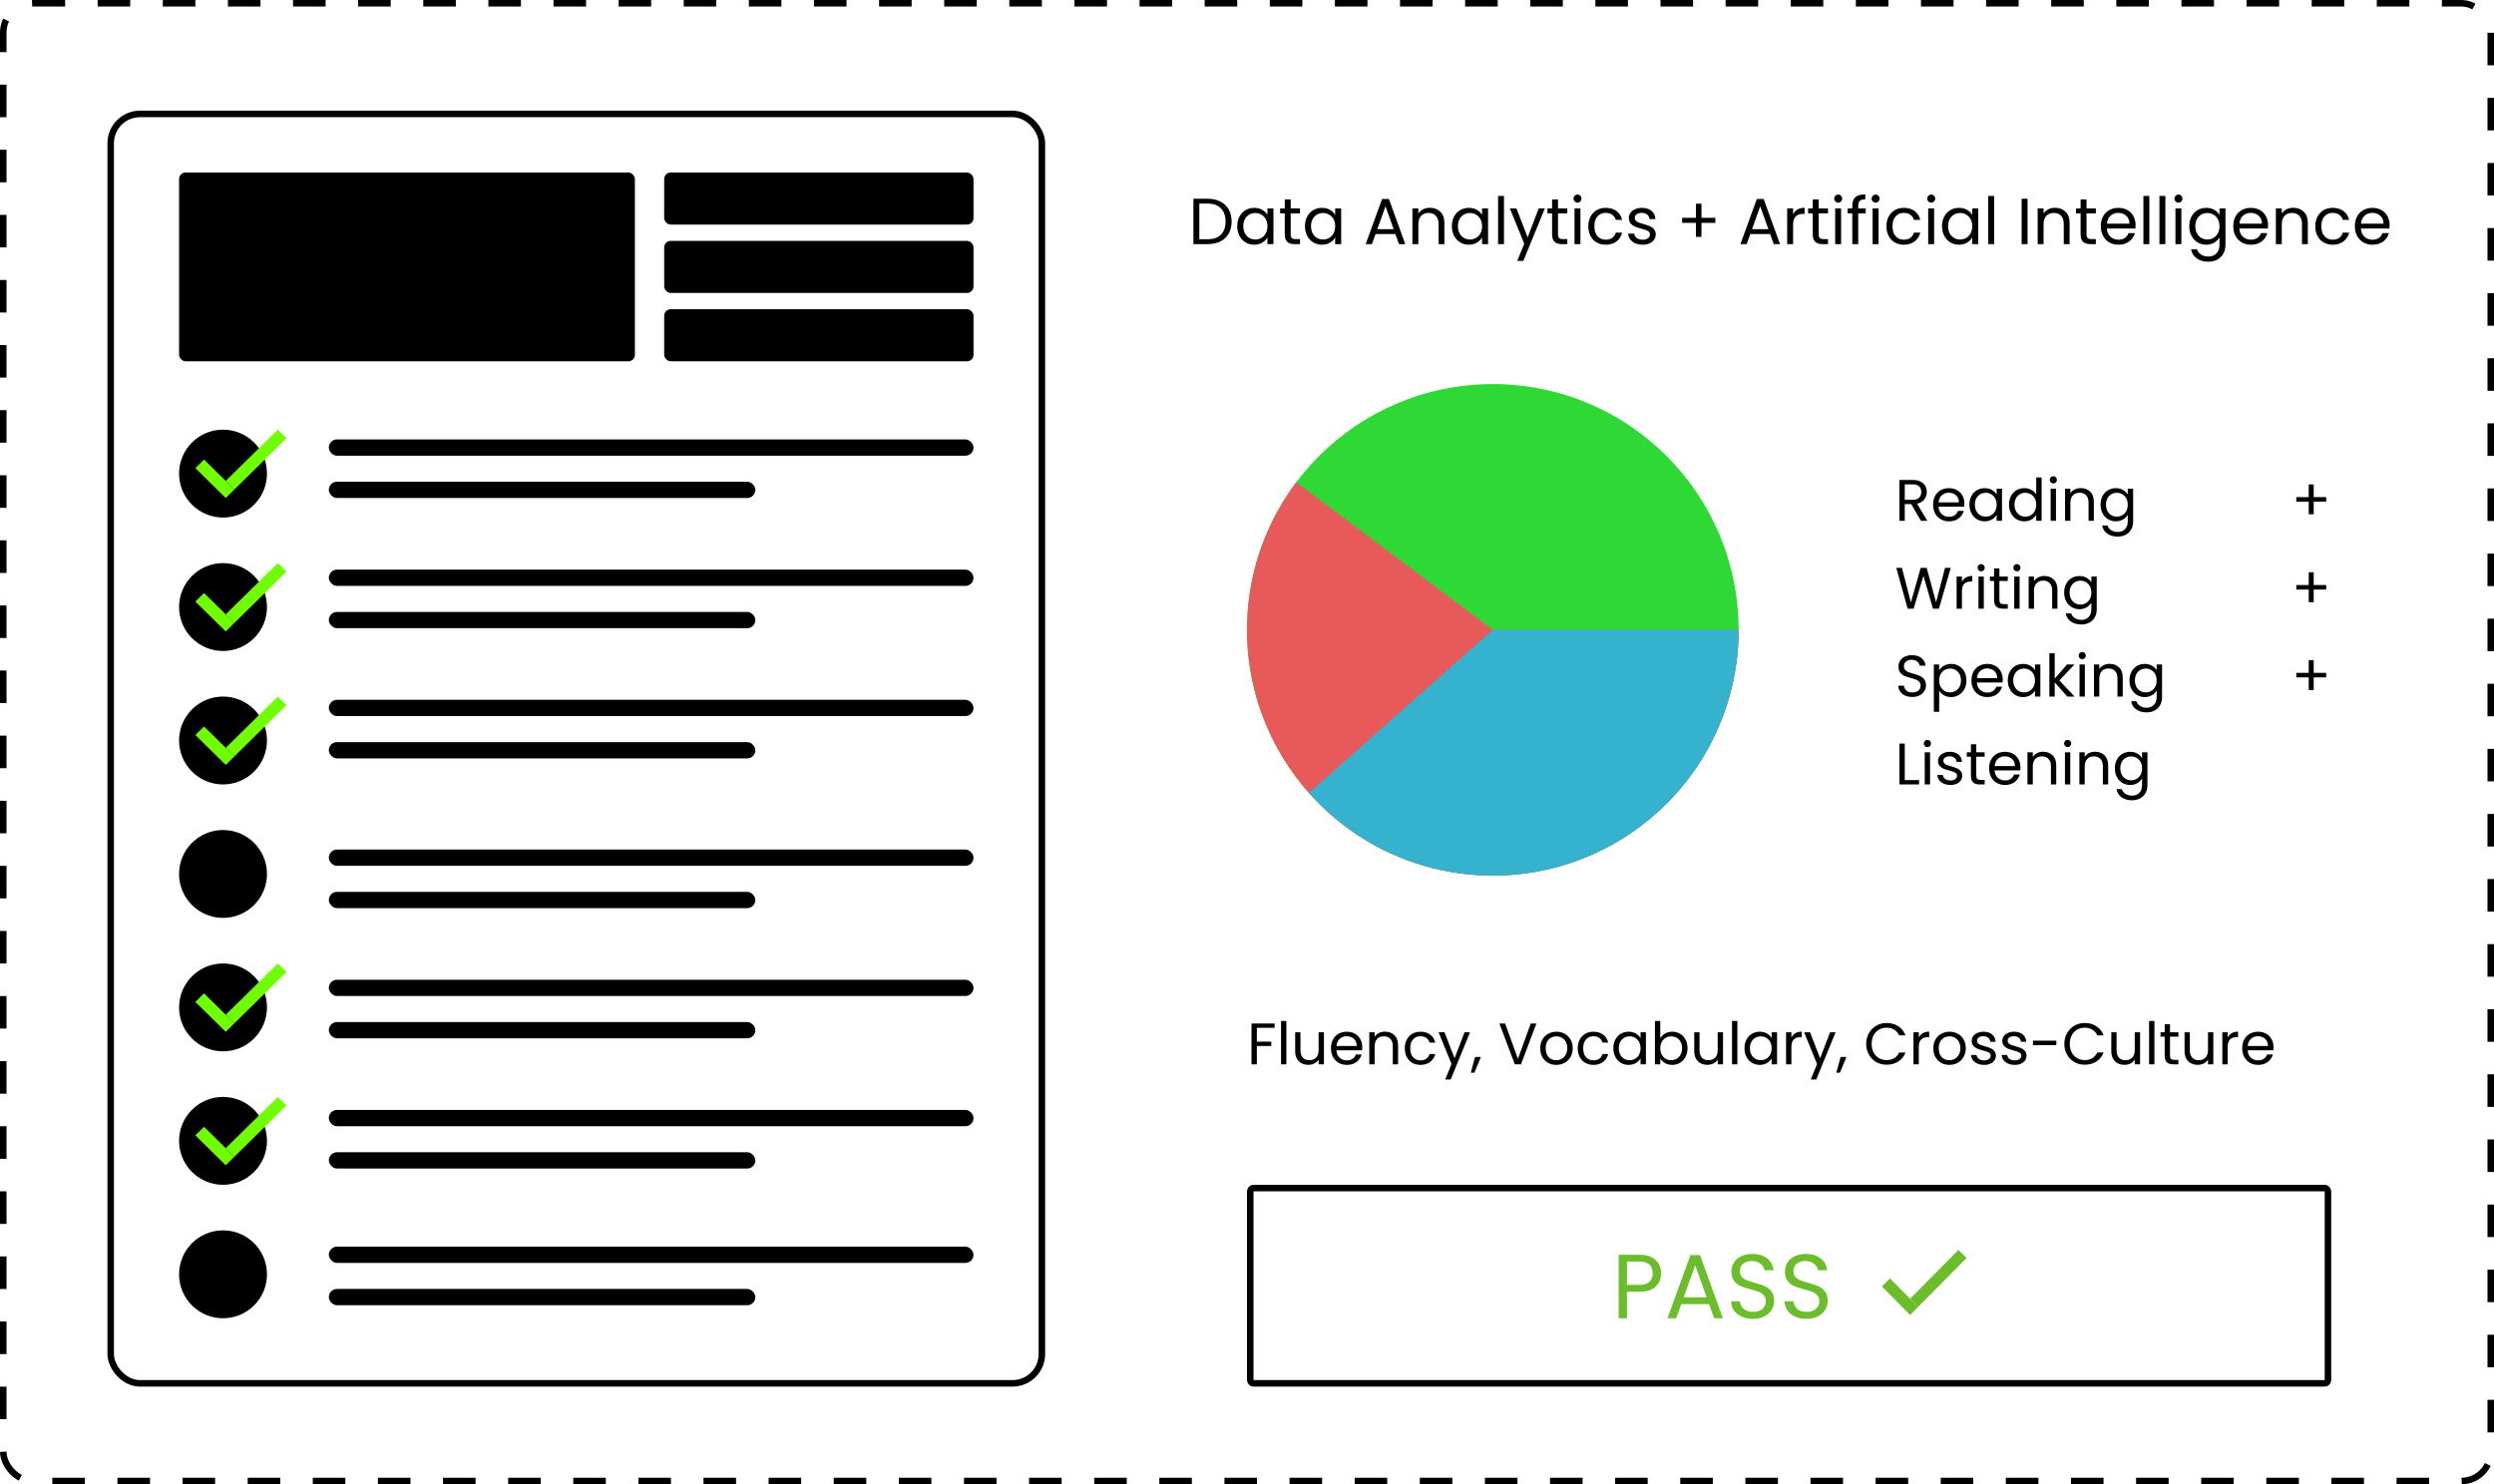 <svg width="766" height="456" viewBox="0 0 766 456" fill="none" xmlns="http://www.w3.org/2000/svg">
<rect x="1" y="1" width="764" height="454" rx="9" stroke="black" stroke-width="2" stroke-dasharray="10 10"/>
<rect x="34" y="35" width="286" height="390" rx="9" stroke="black" stroke-width="2"/>
<circle cx="68.5" cy="145.5" r="13.5" fill="black"/>
<circle cx="68.5" cy="186.5" r="13.5" fill="black"/>
<circle cx="68.5" cy="227.5" r="13.5" fill="black"/>
<circle cx="68.5" cy="268.5" r="13.5" fill="black"/>
<circle cx="68.5" cy="309.5" r="13.5" fill="black"/>
<circle cx="68.5" cy="350.5" r="13.5" fill="black"/>
<circle cx="68.5" cy="391.5" r="13.5" fill="black"/>
<path d="M62.667 141.188L72 150.375L69.333 153L60 143.813L62.667 141.188Z" fill="#70FF00"/>
<path d="M69.333 147.75L85.333 132L88 134.625L72 150.375L69.333 147.75Z" fill="#70FF00"/>
<path d="M62.667 182.188L72 191.375L69.333 194L60 184.813L62.667 182.188Z" fill="#70FF00"/>
<path d="M69.333 188.75L85.333 173L88 175.625L72 191.375L69.333 188.75Z" fill="#70FF00"/>
<path d="M62.667 223.188L72 232.375L69.333 235L60 225.813L62.667 223.188Z" fill="#70FF00"/>
<path d="M69.333 229.75L85.333 214L88 216.625L72 232.375L69.333 229.75Z" fill="#70FF00"/>
<path d="M62.667 305.188L72 314.375L69.333 317L60 307.813L62.667 305.188Z" fill="#70FF00"/>
<path d="M69.333 311.75L85.333 296L88 298.625L72 314.375L69.333 311.75Z" fill="#70FF00"/>
<path d="M62.667 346.188L72 355.375L69.333 358L60 348.813L62.667 346.188Z" fill="#70FF00"/>
<path d="M69.333 352.75L85.333 337L88 339.625L72 355.375L69.333 352.75Z" fill="#70FF00"/>
<rect x="101" y="135" width="198" height="5" rx="2.5" fill="black"/>
<rect x="101" y="148" width="131" height="5" rx="2.5" fill="black"/>
<rect x="101" y="175" width="198" height="5" rx="2.5" fill="black"/>
<rect x="101" y="188" width="131" height="5" rx="2.5" fill="black"/>
<rect x="101" y="215" width="198" height="5" rx="2.5" fill="black"/>
<rect x="101" y="228" width="131" height="5" rx="2.5" fill="black"/>
<rect x="101" y="261" width="198" height="5" rx="2.5" fill="black"/>
<rect x="101" y="274" width="131" height="5" rx="2.5" fill="black"/>
<rect x="101" y="301" width="198" height="5" rx="2.5" fill="black"/>
<rect x="101" y="314" width="131" height="5" rx="2.5" fill="black"/>
<rect x="101" y="341" width="198" height="5" rx="2.5" fill="black"/>
<rect x="101" y="354" width="131" height="5" rx="2.5" fill="black"/>
<rect x="101" y="383" width="198" height="5" rx="2.5" fill="black"/>
<rect x="101" y="396" width="131" height="5" rx="2.5" fill="black"/>
<rect x="55" y="53" width="140" height="58" rx="2" fill="black"/>
<rect x="204" y="53" width="95" height="16" rx="2" fill="black"/>
<rect x="204" y="74" width="95" height="16" rx="2" fill="black"/>
<rect x="204" y="95" width="95" height="16" rx="2" fill="black"/>
<path d="M370.88 61.06C372.4 61.06 373.713 61.347 374.82 61.92C375.94 62.48 376.793 63.287 377.38 64.34C377.98 65.393 378.28 66.633 378.28 68.06C378.28 69.487 377.98 70.727 377.38 71.78C376.793 72.82 375.94 73.62 374.82 74.18C373.713 74.727 372.4 75 370.88 75H366.54V61.06H370.88ZM370.88 73.5C372.68 73.5 374.053 73.027 375 72.08C375.947 71.12 376.42 69.78 376.42 68.06C376.42 66.327 375.94 64.973 374.98 64C374.033 63.027 372.667 62.54 370.88 62.54H368.36V73.5H370.88ZM380.001 69.48C380.001 68.36 380.227 67.38 380.681 66.54C381.134 65.687 381.754 65.027 382.541 64.56C383.341 64.093 384.227 63.86 385.201 63.86C386.161 63.86 386.994 64.067 387.701 64.48C388.407 64.893 388.934 65.413 389.281 66.04V64.04H391.121V75H389.281V72.96C388.921 73.6 388.381 74.133 387.661 74.56C386.954 74.973 386.127 75.18 385.181 75.18C384.207 75.18 383.327 74.94 382.541 74.46C381.754 73.98 381.134 73.307 380.681 72.44C380.227 71.573 380.001 70.587 380.001 69.48ZM389.281 69.5C389.281 68.673 389.114 67.953 388.781 67.34C388.447 66.727 387.994 66.26 387.421 65.94C386.861 65.607 386.241 65.44 385.561 65.44C384.881 65.44 384.261 65.6 383.701 65.92C383.141 66.24 382.694 66.707 382.361 67.32C382.027 67.933 381.861 68.653 381.861 69.48C381.861 70.32 382.027 71.053 382.361 71.68C382.694 72.293 383.141 72.767 383.701 73.1C384.261 73.42 384.881 73.58 385.561 73.58C386.241 73.58 386.861 73.42 387.421 73.1C387.994 72.767 388.447 72.293 388.781 71.68C389.114 71.053 389.281 70.327 389.281 69.5ZM396.416 65.54V72C396.416 72.533 396.53 72.913 396.756 73.14C396.983 73.353 397.376 73.46 397.936 73.46H399.276V75H397.636C396.623 75 395.863 74.767 395.356 74.3C394.85 73.833 394.596 73.067 394.596 72V65.54H393.176V64.04H394.596V61.28H396.416V64.04H399.276V65.54H396.416ZM400.801 69.48C400.801 68.36 401.028 67.38 401.481 66.54C401.935 65.687 402.555 65.027 403.341 64.56C404.141 64.093 405.028 63.86 406.001 63.86C406.961 63.86 407.795 64.067 408.501 64.48C409.208 64.893 409.735 65.413 410.081 66.04V64.04H411.921V75H410.081V72.96C409.721 73.6 409.181 74.133 408.461 74.56C407.755 74.973 406.928 75.18 405.981 75.18C405.008 75.18 404.128 74.94 403.341 74.46C402.555 73.98 401.935 73.307 401.481 72.44C401.028 71.573 400.801 70.587 400.801 69.48ZM410.081 69.5C410.081 68.673 409.915 67.953 409.581 67.34C409.248 66.727 408.795 66.26 408.221 65.94C407.661 65.607 407.041 65.44 406.361 65.44C405.681 65.44 405.061 65.6 404.501 65.92C403.941 66.24 403.495 66.707 403.161 67.32C402.828 67.933 402.661 68.653 402.661 69.48C402.661 70.32 402.828 71.053 403.161 71.68C403.495 72.293 403.941 72.767 404.501 73.1C405.061 73.42 405.681 73.58 406.361 73.58C407.041 73.58 407.661 73.42 408.221 73.1C408.795 72.767 409.248 72.293 409.581 71.68C409.915 71.053 410.081 70.327 410.081 69.5ZM428.569 71.9H422.489L421.369 75H419.449L424.489 61.14H426.589L431.609 75H429.689L428.569 71.9ZM428.049 70.42L425.529 63.38L423.009 70.42H428.049ZM439.146 63.84C440.479 63.84 441.559 64.247 442.386 65.06C443.212 65.86 443.626 67.02 443.626 68.54V75H441.826V68.8C441.826 67.707 441.552 66.873 441.006 66.3C440.459 65.713 439.712 65.42 438.766 65.42C437.806 65.42 437.039 65.72 436.466 66.32C435.906 66.92 435.626 67.793 435.626 68.94V75H433.806V64.04H435.626V65.6C435.986 65.04 436.472 64.607 437.086 64.3C437.712 63.993 438.399 63.84 439.146 63.84ZM445.919 69.48C445.919 68.36 446.145 67.38 446.599 66.54C447.052 65.687 447.672 65.027 448.459 64.56C449.259 64.093 450.145 63.86 451.119 63.86C452.079 63.86 452.912 64.067 453.619 64.48C454.325 64.893 454.852 65.413 455.199 66.04V64.04H457.039V75H455.199V72.96C454.839 73.6 454.299 74.133 453.579 74.56C452.872 74.973 452.045 75.18 451.099 75.18C450.125 75.18 449.245 74.94 448.459 74.46C447.672 73.98 447.052 73.307 446.599 72.44C446.145 71.573 445.919 70.587 445.919 69.48ZM455.199 69.5C455.199 68.673 455.032 67.953 454.699 67.34C454.365 66.727 453.912 66.26 453.339 65.94C452.779 65.607 452.159 65.44 451.479 65.44C450.799 65.44 450.179 65.6 449.619 65.92C449.059 66.24 448.612 66.707 448.279 67.32C447.945 67.933 447.779 68.653 447.779 69.48C447.779 70.32 447.945 71.053 448.279 71.68C448.612 72.293 449.059 72.767 449.619 73.1C450.179 73.42 450.799 73.58 451.479 73.58C452.159 73.58 452.779 73.42 453.339 73.1C453.912 72.767 454.365 72.293 454.699 71.68C455.032 71.053 455.199 70.327 455.199 69.5ZM461.934 60.2V75H460.114V60.2H461.934ZM474.476 64.04L467.876 80.16H465.996L468.156 74.88L463.736 64.04H465.756L469.196 72.92L472.596 64.04H474.476ZM478.526 65.54V72C478.526 72.533 478.639 72.913 478.866 73.14C479.092 73.353 479.486 73.46 480.046 73.46H481.386V75H479.746C478.732 75 477.972 74.767 477.466 74.3C476.959 73.833 476.706 73.067 476.706 72V65.54H475.286V64.04H476.706V61.28H478.526V64.04H481.386V65.54H478.526ZM484.531 62.26C484.184 62.26 483.891 62.14 483.651 61.9C483.411 61.66 483.291 61.367 483.291 61.02C483.291 60.673 483.411 60.38 483.651 60.14C483.891 59.9 484.184 59.78 484.531 59.78C484.864 59.78 485.144 59.9 485.371 60.14C485.611 60.38 485.731 60.673 485.731 61.02C485.731 61.367 485.611 61.66 485.371 61.9C485.144 62.14 484.864 62.26 484.531 62.26ZM485.411 64.04V75H483.591V64.04H485.411ZM487.833 69.5C487.833 68.367 488.059 67.38 488.513 66.54C488.966 65.687 489.593 65.027 490.393 64.56C491.206 64.093 492.133 63.86 493.173 63.86C494.519 63.86 495.626 64.187 496.493 64.84C497.373 65.493 497.953 66.4 498.233 67.56H496.273C496.086 66.893 495.719 66.367 495.173 65.98C494.639 65.593 493.973 65.4 493.173 65.4C492.133 65.4 491.293 65.76 490.653 66.48C490.013 67.187 489.693 68.193 489.693 69.5C489.693 70.82 490.013 71.84 490.653 72.56C491.293 73.28 492.133 73.64 493.173 73.64C493.973 73.64 494.639 73.453 495.173 73.08C495.706 72.707 496.073 72.173 496.273 71.48H498.233C497.939 72.6 497.353 73.5 496.473 74.18C495.593 74.847 494.493 75.18 493.173 75.18C492.133 75.18 491.206 74.947 490.393 74.48C489.593 74.013 488.966 73.353 488.513 72.5C488.059 71.647 487.833 70.647 487.833 69.5ZM504.541 75.18C503.701 75.18 502.948 75.04 502.281 74.76C501.614 74.467 501.088 74.067 500.701 73.56C500.314 73.04 500.101 72.447 500.061 71.78H501.941C501.994 72.327 502.248 72.773 502.701 73.12C503.168 73.467 503.774 73.64 504.521 73.64C505.214 73.64 505.761 73.487 506.161 73.18C506.561 72.873 506.761 72.487 506.761 72.02C506.761 71.54 506.548 71.187 506.121 70.96C505.694 70.72 505.034 70.487 504.141 70.26C503.328 70.047 502.661 69.833 502.141 69.62C501.634 69.393 501.194 69.067 500.821 68.64C500.461 68.2 500.281 67.627 500.281 66.92C500.281 66.36 500.448 65.847 500.781 65.38C501.114 64.913 501.588 64.547 502.201 64.28C502.814 64 503.514 63.86 504.301 63.86C505.514 63.86 506.494 64.167 507.241 64.78C507.988 65.393 508.388 66.233 508.441 67.3H506.621C506.581 66.727 506.348 66.267 505.921 65.92C505.508 65.573 504.948 65.4 504.241 65.4C503.588 65.4 503.068 65.54 502.681 65.82C502.294 66.1 502.101 66.467 502.101 66.92C502.101 67.28 502.214 67.58 502.441 67.82C502.681 68.047 502.974 68.233 503.321 68.38C503.681 68.513 504.174 68.667 504.801 68.84C505.588 69.053 506.228 69.267 506.721 69.48C507.214 69.68 507.634 69.987 507.981 70.4C508.341 70.813 508.528 71.353 508.541 72.02C508.541 72.62 508.374 73.16 508.041 73.64C507.708 74.12 507.234 74.5 506.621 74.78C506.021 75.047 505.328 75.18 504.541 75.18ZM526.842 68.46H522.582V72.78H520.882V68.46H516.642V66.92H520.882V62.58H522.582V66.92H526.842V68.46ZM543.667 71.9H537.587L536.467 75H534.547L539.587 61.14H541.687L546.707 75H544.787L543.667 71.9ZM543.147 70.42L540.627 63.38L538.107 70.42H543.147ZM550.723 65.82C551.043 65.193 551.497 64.707 552.083 64.36C552.683 64.013 553.41 63.84 554.263 63.84V65.72H553.783C551.743 65.72 550.723 66.827 550.723 69.04V75H548.903V64.04H550.723V65.82ZM558.584 65.54V72C558.584 72.533 558.698 72.913 558.924 73.14C559.151 73.353 559.544 73.46 560.104 73.46H561.444V75H559.804C558.791 75 558.031 74.767 557.524 74.3C557.018 73.833 556.764 73.067 556.764 72V65.54H555.344V64.04H556.764V61.28H558.584V64.04H561.444V65.54H558.584ZM564.589 62.26C564.243 62.26 563.949 62.14 563.709 61.9C563.469 61.66 563.349 61.367 563.349 61.02C563.349 60.673 563.469 60.38 563.709 60.14C563.949 59.9 564.243 59.78 564.589 59.78C564.923 59.78 565.203 59.9 565.429 60.14C565.669 60.38 565.789 60.673 565.789 61.02C565.789 61.367 565.669 61.66 565.429 61.9C565.203 62.14 564.923 62.26 564.589 62.26ZM565.469 64.04V75H563.649V64.04H565.469ZM573.031 65.54H570.731V75H568.911V65.54H567.491V64.04H568.911V63.26C568.911 62.033 569.225 61.14 569.851 60.58C570.491 60.007 571.511 59.72 572.911 59.72V61.24C572.111 61.24 571.545 61.4 571.211 61.72C570.891 62.027 570.731 62.54 570.731 63.26V64.04H573.031V65.54ZM576.093 62.26C575.747 62.26 575.453 62.14 575.213 61.9C574.973 61.66 574.853 61.367 574.853 61.02C574.853 60.673 574.973 60.38 575.213 60.14C575.453 59.9 575.747 59.78 576.093 59.78C576.427 59.78 576.707 59.9 576.933 60.14C577.173 60.38 577.293 60.673 577.293 61.02C577.293 61.367 577.173 61.66 576.933 61.9C576.707 62.14 576.427 62.26 576.093 62.26ZM576.973 64.04V75H575.153V64.04H576.973ZM579.395 69.5C579.395 68.367 579.622 67.38 580.075 66.54C580.528 65.687 581.155 65.027 581.955 64.56C582.768 64.093 583.695 63.86 584.735 63.86C586.082 63.86 587.188 64.187 588.055 64.84C588.935 65.493 589.515 66.4 589.795 67.56H587.835C587.648 66.893 587.282 66.367 586.735 65.98C586.202 65.593 585.535 65.4 584.735 65.4C583.695 65.4 582.855 65.76 582.215 66.48C581.575 67.187 581.255 68.193 581.255 69.5C581.255 70.82 581.575 71.84 582.215 72.56C582.855 73.28 583.695 73.64 584.735 73.64C585.535 73.64 586.202 73.453 586.735 73.08C587.268 72.707 587.635 72.173 587.835 71.48H589.795C589.502 72.6 588.915 73.5 588.035 74.18C587.155 74.847 586.055 75.18 584.735 75.18C583.695 75.18 582.768 74.947 581.955 74.48C581.155 74.013 580.528 73.353 580.075 72.5C579.622 71.647 579.395 70.647 579.395 69.5ZM593.164 62.26C592.817 62.26 592.524 62.14 592.284 61.9C592.044 61.66 591.924 61.367 591.924 61.02C591.924 60.673 592.044 60.38 592.284 60.14C592.524 59.9 592.817 59.78 593.164 59.78C593.497 59.78 593.777 59.9 594.004 60.14C594.244 60.38 594.364 60.673 594.364 61.02C594.364 61.367 594.244 61.66 594.004 61.9C593.777 62.14 593.497 62.26 593.164 62.26ZM594.044 64.04V75H592.224V64.04H594.044ZM596.465 69.48C596.465 68.36 596.692 67.38 597.145 66.54C597.599 65.687 598.219 65.027 599.005 64.56C599.805 64.093 600.692 63.86 601.665 63.86C602.625 63.86 603.459 64.067 604.165 64.48C604.872 64.893 605.399 65.413 605.745 66.04V64.04H607.585V75H605.745V72.96C605.385 73.6 604.845 74.133 604.125 74.56C603.419 74.973 602.592 75.18 601.645 75.18C600.672 75.18 599.792 74.94 599.005 74.46C598.219 73.98 597.599 73.307 597.145 72.44C596.692 71.573 596.465 70.587 596.465 69.48ZM605.745 69.5C605.745 68.673 605.579 67.953 605.245 67.34C604.912 66.727 604.459 66.26 603.885 65.94C603.325 65.607 602.705 65.44 602.025 65.44C601.345 65.44 600.725 65.6 600.165 65.92C599.605 66.24 599.159 66.707 598.825 67.32C598.492 67.933 598.325 68.653 598.325 69.48C598.325 70.32 598.492 71.053 598.825 71.68C599.159 72.293 599.605 72.767 600.165 73.1C600.725 73.42 601.345 73.58 602.025 73.58C602.705 73.58 603.325 73.42 603.885 73.1C604.459 72.767 604.912 72.293 605.245 71.68C605.579 71.053 605.745 70.327 605.745 69.5ZM612.481 60.2V75H610.661V60.2H612.481ZM622.735 61.06V75H620.915V61.06H622.735ZM631.177 63.84C632.51 63.84 633.59 64.247 634.417 65.06C635.244 65.86 635.657 67.02 635.657 68.54V75H633.857V68.8C633.857 67.707 633.584 66.873 633.037 66.3C632.49 65.713 631.744 65.42 630.797 65.42C629.837 65.42 629.07 65.72 628.497 66.32C627.937 66.92 627.657 67.793 627.657 68.94V75H625.837V64.04H627.657V65.6C628.017 65.04 628.504 64.607 629.117 64.3C629.744 63.993 630.43 63.84 631.177 63.84ZM640.85 65.54V72C640.85 72.533 640.963 72.913 641.19 73.14C641.417 73.353 641.81 73.46 642.37 73.46H643.71V75H642.07C641.057 75 640.297 74.767 639.79 74.3C639.283 73.833 639.03 73.067 639.03 72V65.54H637.61V64.04H639.03V61.28H640.85V64.04H643.71V65.54H640.85ZM655.915 69.1C655.915 69.447 655.895 69.813 655.855 70.2H647.095C647.162 71.28 647.528 72.127 648.195 72.74C648.875 73.34 649.695 73.64 650.655 73.64C651.442 73.64 652.095 73.46 652.615 73.1C653.148 72.727 653.522 72.233 653.735 71.62H655.695C655.402 72.673 654.815 73.533 653.935 74.2C653.055 74.853 651.962 75.18 650.655 75.18C649.615 75.18 648.682 74.947 647.855 74.48C647.042 74.013 646.402 73.353 645.935 72.5C645.468 71.633 645.235 70.633 645.235 69.5C645.235 68.367 645.462 67.373 645.915 66.52C646.368 65.667 647.002 65.013 647.815 64.56C648.642 64.093 649.588 63.86 650.655 63.86C651.695 63.86 652.615 64.087 653.415 64.54C654.215 64.993 654.828 65.62 655.255 66.42C655.695 67.207 655.915 68.1 655.915 69.1ZM654.035 68.72C654.035 68.027 653.882 67.433 653.575 66.94C653.268 66.433 652.848 66.053 652.315 65.8C651.795 65.533 651.215 65.4 650.575 65.4C649.655 65.4 648.868 65.693 648.215 66.28C647.575 66.867 647.208 67.68 647.115 68.72H654.035ZM660.137 60.2V75H658.317V60.2H660.137ZM665.059 60.2V75H663.239V60.2H665.059ZM669.101 62.26C668.754 62.26 668.461 62.14 668.221 61.9C667.981 61.66 667.861 61.367 667.861 61.02C667.861 60.673 667.981 60.38 668.221 60.14C668.461 59.9 668.754 59.78 669.101 59.78C669.434 59.78 669.714 59.9 669.941 60.14C670.181 60.38 670.301 60.673 670.301 61.02C670.301 61.367 670.181 61.66 669.941 61.9C669.714 62.14 669.434 62.26 669.101 62.26ZM669.981 64.04V75H668.161V64.04H669.981ZM677.603 63.86C678.55 63.86 679.376 64.067 680.083 64.48C680.803 64.893 681.336 65.413 681.683 66.04V64.04H683.523V75.24C683.523 76.24 683.31 77.127 682.883 77.9C682.456 78.687 681.843 79.3 681.043 79.74C680.256 80.18 679.336 80.4 678.283 80.4C676.843 80.4 675.643 80.06 674.683 79.38C673.723 78.7 673.156 77.773 672.983 76.6H674.783C674.983 77.267 675.396 77.8 676.023 78.2C676.65 78.613 677.403 78.82 678.283 78.82C679.283 78.82 680.096 78.507 680.723 77.88C681.363 77.253 681.683 76.373 681.683 75.24V72.94C681.323 73.58 680.79 74.113 680.083 74.54C679.376 74.967 678.55 75.18 677.603 75.18C676.63 75.18 675.743 74.94 674.943 74.46C674.156 73.98 673.536 73.307 673.083 72.44C672.63 71.573 672.403 70.587 672.403 69.48C672.403 68.36 672.63 67.38 673.083 66.54C673.536 65.687 674.156 65.027 674.943 64.56C675.743 64.093 676.63 63.86 677.603 63.86ZM681.683 69.5C681.683 68.673 681.516 67.953 681.183 67.34C680.85 66.727 680.396 66.26 679.823 65.94C679.263 65.607 678.643 65.44 677.963 65.44C677.283 65.44 676.663 65.6 676.103 65.92C675.543 66.24 675.096 66.707 674.763 67.32C674.43 67.933 674.263 68.653 674.263 69.48C674.263 70.32 674.43 71.053 674.763 71.68C675.096 72.293 675.543 72.767 676.103 73.1C676.663 73.42 677.283 73.58 677.963 73.58C678.643 73.58 679.263 73.42 679.823 73.1C680.396 72.767 680.85 72.293 681.183 71.68C681.516 71.053 681.683 70.327 681.683 69.5ZM696.599 69.1C696.599 69.447 696.579 69.813 696.539 70.2H687.779C687.845 71.28 688.212 72.127 688.879 72.74C689.559 73.34 690.379 73.64 691.339 73.64C692.125 73.64 692.779 73.46 693.299 73.1C693.832 72.727 694.205 72.233 694.419 71.62H696.379C696.085 72.673 695.499 73.533 694.619 74.2C693.739 74.853 692.645 75.18 691.339 75.18C690.299 75.18 689.365 74.947 688.539 74.48C687.725 74.013 687.085 73.353 686.619 72.5C686.152 71.633 685.919 70.633 685.919 69.5C685.919 68.367 686.145 67.373 686.599 66.52C687.052 65.667 687.685 65.013 688.499 64.56C689.325 64.093 690.272 63.86 691.339 63.86C692.379 63.86 693.299 64.087 694.099 64.54C694.899 64.993 695.512 65.62 695.939 66.42C696.379 67.207 696.599 68.1 696.599 69.1ZM694.719 68.72C694.719 68.027 694.565 67.433 694.259 66.94C693.952 66.433 693.532 66.053 692.999 65.8C692.479 65.533 691.899 65.4 691.259 65.4C690.339 65.4 689.552 65.693 688.899 66.28C688.259 66.867 687.892 67.68 687.799 68.72H694.719ZM704.341 63.84C705.674 63.84 706.754 64.247 707.581 65.06C708.408 65.86 708.821 67.02 708.821 68.54V75H707.021V68.8C707.021 67.707 706.748 66.873 706.201 66.3C705.654 65.713 704.908 65.42 703.961 65.42C703.001 65.42 702.234 65.72 701.661 66.32C701.101 66.92 700.821 67.793 700.821 68.94V75H699.001V64.04H700.821V65.6C701.181 65.04 701.668 64.607 702.281 64.3C702.908 63.993 703.594 63.84 704.341 63.84ZM711.114 69.5C711.114 68.367 711.341 67.38 711.794 66.54C712.247 65.687 712.874 65.027 713.674 64.56C714.487 64.093 715.414 63.86 716.454 63.86C717.801 63.86 718.907 64.187 719.774 64.84C720.654 65.493 721.234 66.4 721.514 67.56H719.554C719.367 66.893 719.001 66.367 718.454 65.98C717.921 65.593 717.254 65.4 716.454 65.4C715.414 65.4 714.574 65.76 713.934 66.48C713.294 67.187 712.974 68.193 712.974 69.5C712.974 70.82 713.294 71.84 713.934 72.56C714.574 73.28 715.414 73.64 716.454 73.64C717.254 73.64 717.921 73.453 718.454 73.08C718.987 72.707 719.354 72.173 719.554 71.48H721.514C721.221 72.6 720.634 73.5 719.754 74.18C718.874 74.847 717.774 75.18 716.454 75.18C715.414 75.18 714.487 74.947 713.674 74.48C712.874 74.013 712.247 73.353 711.794 72.5C711.341 71.647 711.114 70.647 711.114 69.5ZM733.942 69.1C733.942 69.447 733.922 69.813 733.882 70.2H725.122C725.189 71.28 725.556 72.127 726.222 72.74C726.902 73.34 727.722 73.64 728.682 73.64C729.469 73.64 730.122 73.46 730.642 73.1C731.176 72.727 731.549 72.233 731.762 71.62H733.722C733.429 72.673 732.842 73.533 731.962 74.2C731.082 74.853 729.989 75.18 728.682 75.18C727.642 75.18 726.709 74.947 725.882 74.48C725.069 74.013 724.429 73.353 723.962 72.5C723.496 71.633 723.262 70.633 723.262 69.5C723.262 68.367 723.489 67.373 723.942 66.52C724.396 65.667 725.029 65.013 725.842 64.56C726.669 64.093 727.616 63.86 728.682 63.86C729.722 63.86 730.642 64.087 731.442 64.54C732.242 64.993 732.856 65.62 733.282 66.42C733.722 67.207 733.942 68.1 733.942 69.1ZM732.062 68.72C732.062 68.027 731.909 67.433 731.602 66.94C731.296 66.433 730.876 66.053 730.342 65.8C729.822 65.533 729.242 65.4 728.602 65.4C727.682 65.4 726.896 65.693 726.242 66.28C725.602 66.867 725.236 67.68 725.142 68.72H732.062Z" fill="black"/>
<circle cx="458.5" cy="193.5" r="75.5" fill="#2ED835"/>
<path d="M534 193.5C534 205.466 531.156 217.26 525.702 227.911C520.248 238.562 512.341 247.764 502.632 254.758C492.924 261.753 481.691 266.339 469.862 268.14C458.032 269.941 445.944 268.904 434.594 265.115C423.244 261.326 412.957 254.894 404.581 246.348C396.205 237.803 389.98 227.389 386.42 215.965C382.859 204.541 382.065 192.434 384.103 180.643C386.14 168.852 390.951 157.714 398.139 148.148L458.5 193.5H534Z" fill="#E85959"/>
<path d="M534 193.5C534 208.818 529.341 223.774 520.641 236.381C511.94 248.989 499.611 258.652 485.29 264.087C470.969 269.523 455.333 270.473 440.459 266.813C425.584 263.152 412.175 255.054 402.012 243.594L458.5 193.5H534Z" fill="#34B2CE"/>
<path d="M589.992 160L587.004 154.87H585.024V160H583.386V147.454H587.436C588.384 147.454 589.182 147.616 589.83 147.94C590.49 148.264 590.982 148.702 591.306 149.254C591.63 149.806 591.792 150.436 591.792 151.144C591.792 152.008 591.54 152.77 591.036 153.43C590.544 154.09 589.8 154.528 588.804 154.744L591.954 160H589.992ZM585.024 153.556H587.436C588.324 153.556 588.99 153.34 589.434 152.908C589.878 152.464 590.1 151.876 590.1 151.144C590.1 150.4 589.878 149.824 589.434 149.416C589.002 149.008 588.336 148.804 587.436 148.804H585.024V153.556ZM603.337 154.69C603.337 155.002 603.319 155.332 603.283 155.68H595.399C595.459 156.652 595.789 157.414 596.389 157.966C597.001 158.506 597.739 158.776 598.603 158.776C599.311 158.776 599.899 158.614 600.367 158.29C600.847 157.954 601.183 157.51 601.375 156.958H603.139C602.875 157.906 602.347 158.68 601.555 159.28C600.763 159.868 599.779 160.162 598.603 160.162C597.667 160.162 596.827 159.952 596.083 159.532C595.351 159.112 594.775 158.518 594.355 157.75C593.935 156.97 593.725 156.07 593.725 155.05C593.725 154.03 593.929 153.136 594.337 152.368C594.745 151.6 595.315 151.012 596.047 150.604C596.791 150.184 597.643 149.974 598.603 149.974C599.539 149.974 600.367 150.178 601.087 150.586C601.807 150.994 602.359 151.558 602.743 152.278C603.139 152.986 603.337 153.79 603.337 154.69ZM601.645 154.348C601.645 153.724 601.507 153.19 601.231 152.746C600.955 152.29 600.577 151.948 600.097 151.72C599.629 151.48 599.107 151.36 598.531 151.36C597.703 151.36 596.995 151.624 596.407 152.152C595.831 152.68 595.501 153.412 595.417 154.348H601.645ZM604.887 155.032C604.887 154.024 605.091 153.142 605.499 152.386C605.907 151.618 606.465 151.024 607.173 150.604C607.893 150.184 608.691 149.974 609.567 149.974C610.431 149.974 611.181 150.16 611.817 150.532C612.453 150.904 612.927 151.372 613.239 151.936V150.136H614.895V160H613.239V158.164C612.915 158.74 612.429 159.22 611.781 159.604C611.145 159.976 610.401 160.162 609.549 160.162C608.673 160.162 607.881 159.946 607.173 159.514C606.465 159.082 605.907 158.476 605.499 157.696C605.091 156.916 604.887 156.028 604.887 155.032ZM613.239 155.05C613.239 154.306 613.089 153.658 612.789 153.106C612.489 152.554 612.081 152.134 611.565 151.846C611.061 151.546 610.503 151.396 609.891 151.396C609.279 151.396 608.721 151.54 608.217 151.828C607.713 152.116 607.311 152.536 607.011 153.088C606.711 153.64 606.561 154.288 606.561 155.032C606.561 155.788 606.711 156.448 607.011 157.012C607.311 157.564 607.713 157.99 608.217 158.29C608.721 158.578 609.279 158.722 609.891 158.722C610.503 158.722 611.061 158.578 611.565 158.29C612.081 157.99 612.489 157.564 612.789 157.012C613.089 156.448 613.239 155.794 613.239 155.05ZM617.051 155.032C617.051 154.024 617.255 153.142 617.663 152.386C618.071 151.618 618.629 151.024 619.337 150.604C620.057 150.184 620.861 149.974 621.749 149.974C622.517 149.974 623.231 150.154 623.891 150.514C624.551 150.862 625.055 151.324 625.403 151.9V146.68H627.059V160H625.403V158.146C625.079 158.734 624.599 159.22 623.963 159.604C623.327 159.976 622.583 160.162 621.731 160.162C620.855 160.162 620.057 159.946 619.337 159.514C618.629 159.082 618.071 158.476 617.663 157.696C617.255 156.916 617.051 156.028 617.051 155.032ZM625.403 155.05C625.403 154.306 625.253 153.658 624.953 153.106C624.653 152.554 624.245 152.134 623.729 151.846C623.225 151.546 622.667 151.396 622.055 151.396C621.443 151.396 620.885 151.54 620.381 151.828C619.877 152.116 619.475 152.536 619.175 153.088C618.875 153.64 618.725 154.288 618.725 155.032C618.725 155.788 618.875 156.448 619.175 157.012C619.475 157.564 619.877 157.99 620.381 158.29C620.885 158.578 621.443 158.722 622.055 158.722C622.667 158.722 623.225 158.578 623.729 158.29C624.245 157.99 624.653 157.564 624.953 157.012C625.253 156.448 625.403 155.794 625.403 155.05ZM630.673 148.534C630.361 148.534 630.097 148.426 629.881 148.21C629.665 147.994 629.557 147.73 629.557 147.418C629.557 147.106 629.665 146.842 629.881 146.626C630.097 146.41 630.361 146.302 630.673 146.302C630.973 146.302 631.225 146.41 631.429 146.626C631.645 146.842 631.753 147.106 631.753 147.418C631.753 147.73 631.645 147.994 631.429 148.21C631.225 148.426 630.973 148.534 630.673 148.534ZM631.465 150.136V160H629.827V150.136H631.465ZM639.063 149.956C640.263 149.956 641.235 150.322 641.979 151.054C642.723 151.774 643.095 152.818 643.095 154.186V160H641.475V154.42C641.475 153.436 641.229 152.686 640.737 152.17C640.245 151.642 639.573 151.378 638.721 151.378C637.857 151.378 637.167 151.648 636.651 152.188C636.147 152.728 635.895 153.514 635.895 154.546V160H634.257V150.136H635.895V151.54C636.219 151.036 636.657 150.646 637.209 150.37C637.773 150.094 638.391 149.956 639.063 149.956ZM649.839 149.974C650.691 149.974 651.435 150.16 652.071 150.532C652.719 150.904 653.199 151.372 653.511 151.936V150.136H655.167V160.216C655.167 161.116 654.975 161.914 654.591 162.61C654.207 163.318 653.655 163.87 652.935 164.266C652.227 164.662 651.399 164.86 650.451 164.86C649.155 164.86 648.075 164.554 647.211 163.942C646.347 163.33 645.837 162.496 645.681 161.44H647.301C647.481 162.04 647.853 162.52 648.417 162.88C648.981 163.252 649.659 163.438 650.451 163.438C651.351 163.438 652.083 163.156 652.647 162.592C653.223 162.028 653.511 161.236 653.511 160.216V158.146C653.187 158.722 652.707 159.202 652.071 159.586C651.435 159.97 650.691 160.162 649.839 160.162C648.963 160.162 648.165 159.946 647.445 159.514C646.737 159.082 646.179 158.476 645.771 157.696C645.363 156.916 645.159 156.028 645.159 155.032C645.159 154.024 645.363 153.142 645.771 152.386C646.179 151.618 646.737 151.024 647.445 150.604C648.165 150.184 648.963 149.974 649.839 149.974ZM653.511 155.05C653.511 154.306 653.361 153.658 653.061 153.106C652.761 152.554 652.353 152.134 651.837 151.846C651.333 151.546 650.775 151.396 650.163 151.396C649.551 151.396 648.993 151.54 648.489 151.828C647.985 152.116 647.583 152.536 647.283 153.088C646.983 153.64 646.833 154.288 646.833 155.032C646.833 155.788 646.983 156.448 647.283 157.012C647.583 157.564 647.985 157.99 648.489 158.29C648.993 158.578 649.551 158.722 650.163 158.722C650.775 158.722 651.333 158.578 651.837 158.29C652.353 157.99 652.761 157.564 653.061 157.012C653.361 156.448 653.511 155.794 653.511 155.05ZM714.459 154.114H710.625V158.002H709.095V154.114H705.279V152.728H709.095V148.822H710.625V152.728H714.459V154.114ZM599.154 174.454L595.518 187H593.682L590.766 176.902L587.742 187L585.924 187.018L582.414 174.454H584.16L586.896 185.092L589.92 174.454H591.756L594.636 185.056L597.39 174.454H599.154ZM602.585 178.738C602.873 178.174 603.281 177.736 603.809 177.424C604.349 177.112 605.003 176.956 605.771 176.956V178.648H605.339C603.503 178.648 602.585 179.644 602.585 181.636V187H600.947V177.136H602.585V178.738ZM608.507 175.534C608.195 175.534 607.931 175.426 607.715 175.21C607.499 174.994 607.391 174.73 607.391 174.418C607.391 174.106 607.499 173.842 607.715 173.626C607.931 173.41 608.195 173.302 608.507 173.302C608.807 173.302 609.059 173.41 609.263 173.626C609.479 173.842 609.587 174.106 609.587 174.418C609.587 174.73 609.479 174.994 609.263 175.21C609.059 175.426 608.807 175.534 608.507 175.534ZM609.299 177.136V187H607.661V177.136H609.299ZM614.089 178.486V184.3C614.089 184.78 614.191 185.122 614.395 185.326C614.599 185.518 614.953 185.614 615.457 185.614H616.663V187H615.187C614.275 187 613.591 186.79 613.135 186.37C612.679 185.95 612.451 185.26 612.451 184.3V178.486H611.173V177.136H612.451V174.652H614.089V177.136H616.663V178.486H614.089ZM619.494 175.534C619.182 175.534 618.918 175.426 618.702 175.21C618.486 174.994 618.378 174.73 618.378 174.418C618.378 174.106 618.486 173.842 618.702 173.626C618.918 173.41 619.182 173.302 619.494 173.302C619.794 173.302 620.046 173.41 620.25 173.626C620.466 173.842 620.574 174.106 620.574 174.418C620.574 174.73 620.466 174.994 620.25 175.21C620.046 175.426 619.794 175.534 619.494 175.534ZM620.286 177.136V187H618.648V177.136H620.286ZM627.883 176.956C629.083 176.956 630.055 177.322 630.799 178.054C631.543 178.774 631.915 179.818 631.915 181.186V187H630.295V181.42C630.295 180.436 630.049 179.686 629.557 179.17C629.065 178.642 628.393 178.378 627.541 178.378C626.677 178.378 625.987 178.648 625.471 179.188C624.967 179.728 624.715 180.514 624.715 181.546V187H623.077V177.136H624.715V178.54C625.039 178.036 625.477 177.646 626.029 177.37C626.593 177.094 627.211 176.956 627.883 176.956ZM638.659 176.974C639.511 176.974 640.255 177.16 640.891 177.532C641.539 177.904 642.019 178.372 642.331 178.936V177.136H643.987V187.216C643.987 188.116 643.795 188.914 643.411 189.61C643.027 190.318 642.475 190.87 641.755 191.266C641.047 191.662 640.219 191.86 639.271 191.86C637.975 191.86 636.895 191.554 636.031 190.942C635.167 190.33 634.657 189.496 634.501 188.44H636.121C636.301 189.04 636.673 189.52 637.237 189.88C637.801 190.252 638.479 190.438 639.271 190.438C640.171 190.438 640.903 190.156 641.467 189.592C642.043 189.028 642.331 188.236 642.331 187.216V185.146C642.007 185.722 641.527 186.202 640.891 186.586C640.255 186.97 639.511 187.162 638.659 187.162C637.783 187.162 636.985 186.946 636.265 186.514C635.557 186.082 634.999 185.476 634.591 184.696C634.183 183.916 633.979 183.028 633.979 182.032C633.979 181.024 634.183 180.142 634.591 179.386C634.999 178.618 635.557 178.024 636.265 177.604C636.985 177.184 637.783 176.974 638.659 176.974ZM642.331 182.05C642.331 181.306 642.181 180.658 641.881 180.106C641.581 179.554 641.173 179.134 640.657 178.846C640.153 178.546 639.595 178.396 638.983 178.396C638.371 178.396 637.813 178.54 637.309 178.828C636.805 179.116 636.403 179.536 636.103 180.088C635.803 180.64 635.653 181.288 635.653 182.032C635.653 182.788 635.803 183.448 636.103 184.012C636.403 184.564 636.805 184.99 637.309 185.29C637.813 185.578 638.371 185.722 638.983 185.722C639.595 185.722 640.153 185.578 640.657 185.29C641.173 184.99 641.581 184.564 641.881 184.012C642.181 183.448 642.331 182.794 642.331 182.05ZM714.459 181.114H710.625V185.002H709.095V181.114H705.279V179.728H709.095V175.822H710.625V179.728H714.459V181.114ZM587.364 214.126C586.536 214.126 585.792 213.982 585.132 213.694C584.484 213.394 583.974 212.986 583.602 212.47C583.23 211.942 583.038 211.336 583.026 210.652H584.772C584.832 211.24 585.072 211.738 585.492 212.146C585.924 212.542 586.548 212.74 587.364 212.74C588.144 212.74 588.756 212.548 589.2 212.164C589.656 211.768 589.884 211.264 589.884 210.652C589.884 210.172 589.752 209.782 589.488 209.482C589.224 209.182 588.894 208.954 588.498 208.798C588.102 208.642 587.568 208.474 586.896 208.294C586.068 208.078 585.402 207.862 584.898 207.646C584.406 207.43 583.98 207.094 583.62 206.638C583.272 206.17 583.098 205.546 583.098 204.766C583.098 204.082 583.272 203.476 583.62 202.948C583.968 202.42 584.454 202.012 585.078 201.724C585.714 201.436 586.44 201.292 587.256 201.292C588.432 201.292 589.392 201.586 590.136 202.174C590.892 202.762 591.318 203.542 591.414 204.514H589.614C589.554 204.034 589.302 203.614 588.858 203.254C588.414 202.882 587.826 202.696 587.094 202.696C586.41 202.696 585.852 202.876 585.42 203.236C584.988 203.584 584.772 204.076 584.772 204.712C584.772 205.168 584.898 205.54 585.15 205.828C585.414 206.116 585.732 206.338 586.104 206.494C586.488 206.638 587.022 206.806 587.706 206.998C588.534 207.226 589.2 207.454 589.704 207.682C590.208 207.898 590.64 208.24 591 208.708C591.36 209.164 591.54 209.788 591.54 210.58C591.54 211.192 591.378 211.768 591.054 212.308C590.73 212.848 590.25 213.286 589.614 213.622C588.978 213.958 588.228 214.126 587.364 214.126ZM595.588 205.954C595.912 205.39 596.392 204.922 597.028 204.55C597.676 204.166 598.426 203.974 599.278 203.974C600.154 203.974 600.946 204.184 601.654 204.604C602.374 205.024 602.938 205.618 603.346 206.386C603.754 207.142 603.958 208.024 603.958 209.032C603.958 210.028 603.754 210.916 603.346 211.696C602.938 212.476 602.374 213.082 601.654 213.514C600.946 213.946 600.154 214.162 599.278 214.162C598.438 214.162 597.694 213.976 597.046 213.604C596.41 213.22 595.924 212.746 595.588 212.182V218.68H593.95V204.136H595.588V205.954ZM602.284 209.032C602.284 208.288 602.134 207.64 601.834 207.088C601.534 206.536 601.126 206.116 600.61 205.828C600.106 205.54 599.548 205.396 598.936 205.396C598.336 205.396 597.778 205.546 597.262 205.846C596.758 206.134 596.35 206.56 596.038 207.124C595.738 207.676 595.588 208.318 595.588 209.05C595.588 209.794 595.738 210.448 596.038 211.012C596.35 211.564 596.758 211.99 597.262 212.29C597.778 212.578 598.336 212.722 598.936 212.722C599.548 212.722 600.106 212.578 600.61 212.29C601.126 211.99 601.534 211.564 601.834 211.012C602.134 210.448 602.284 209.788 602.284 209.032ZM615.115 208.69C615.115 209.002 615.097 209.332 615.061 209.68H607.177C607.237 210.652 607.567 211.414 608.167 211.966C608.779 212.506 609.517 212.776 610.381 212.776C611.089 212.776 611.677 212.614 612.145 212.29C612.625 211.954 612.961 211.51 613.153 210.958H614.917C614.653 211.906 614.125 212.68 613.333 213.28C612.541 213.868 611.557 214.162 610.381 214.162C609.445 214.162 608.605 213.952 607.861 213.532C607.129 213.112 606.553 212.518 606.133 211.75C605.713 210.97 605.503 210.07 605.503 209.05C605.503 208.03 605.707 207.136 606.115 206.368C606.523 205.6 607.093 205.012 607.825 204.604C608.569 204.184 609.421 203.974 610.381 203.974C611.317 203.974 612.145 204.178 612.865 204.586C613.585 204.994 614.137 205.558 614.521 206.278C614.917 206.986 615.115 207.79 615.115 208.69ZM613.423 208.348C613.423 207.724 613.285 207.19 613.009 206.746C612.733 206.29 612.355 205.948 611.875 205.72C611.407 205.48 610.885 205.36 610.309 205.36C609.481 205.36 608.773 205.624 608.185 206.152C607.609 206.68 607.279 207.412 607.195 208.348H613.423ZM616.665 209.032C616.665 208.024 616.869 207.142 617.277 206.386C617.685 205.618 618.243 205.024 618.951 204.604C619.671 204.184 620.469 203.974 621.345 203.974C622.209 203.974 622.959 204.16 623.595 204.532C624.231 204.904 624.705 205.372 625.017 205.936V204.136H626.673V214H625.017V212.164C624.693 212.74 624.207 213.22 623.559 213.604C622.923 213.976 622.179 214.162 621.327 214.162C620.451 214.162 619.659 213.946 618.951 213.514C618.243 213.082 617.685 212.476 617.277 211.696C616.869 210.916 616.665 210.028 616.665 209.032ZM625.017 209.05C625.017 208.306 624.867 207.658 624.567 207.106C624.267 206.554 623.859 206.134 623.343 205.846C622.839 205.546 622.281 205.396 621.669 205.396C621.057 205.396 620.499 205.54 619.995 205.828C619.491 206.116 619.089 206.536 618.789 207.088C618.489 207.64 618.339 208.288 618.339 209.032C618.339 209.788 618.489 210.448 618.789 211.012C619.089 211.564 619.491 211.99 619.995 212.29C620.499 212.578 621.057 212.722 621.669 212.722C622.281 212.722 622.839 212.578 623.343 212.29C623.859 211.99 624.267 211.564 624.567 211.012C624.867 210.448 625.017 209.794 625.017 209.05ZM634.949 214L631.079 209.644V214H629.441V200.68H631.079V208.51L634.877 204.136H637.163L632.519 209.05L637.181 214H634.949ZM639.55 202.534C639.238 202.534 638.974 202.426 638.758 202.21C638.542 201.994 638.434 201.73 638.434 201.418C638.434 201.106 638.542 200.842 638.758 200.626C638.974 200.41 639.238 200.302 639.55 200.302C639.85 200.302 640.102 200.41 640.306 200.626C640.522 200.842 640.63 201.106 640.63 201.418C640.63 201.73 640.522 201.994 640.306 202.21C640.102 202.426 639.85 202.534 639.55 202.534ZM640.342 204.136V214H638.704V204.136H640.342ZM647.94 203.956C649.14 203.956 650.112 204.322 650.856 205.054C651.6 205.774 651.972 206.818 651.972 208.186V214H650.352V208.42C650.352 207.436 650.106 206.686 649.614 206.17C649.122 205.642 648.45 205.378 647.598 205.378C646.734 205.378 646.044 205.648 645.528 206.188C645.024 206.728 644.772 207.514 644.772 208.546V214H643.134V204.136H644.772V205.54C645.096 205.036 645.534 204.646 646.086 204.37C646.65 204.094 647.268 203.956 647.94 203.956ZM658.716 203.974C659.568 203.974 660.312 204.16 660.948 204.532C661.596 204.904 662.076 205.372 662.388 205.936V204.136H664.044V214.216C664.044 215.116 663.852 215.914 663.468 216.61C663.084 217.318 662.532 217.87 661.812 218.266C661.104 218.662 660.276 218.86 659.328 218.86C658.032 218.86 656.952 218.554 656.088 217.942C655.224 217.33 654.714 216.496 654.558 215.44H656.178C656.358 216.04 656.73 216.52 657.294 216.88C657.858 217.252 658.536 217.438 659.328 217.438C660.228 217.438 660.96 217.156 661.524 216.592C662.1 216.028 662.388 215.236 662.388 214.216V212.146C662.064 212.722 661.584 213.202 660.948 213.586C660.312 213.97 659.568 214.162 658.716 214.162C657.84 214.162 657.042 213.946 656.322 213.514C655.614 213.082 655.056 212.476 654.648 211.696C654.24 210.916 654.036 210.028 654.036 209.032C654.036 208.024 654.24 207.142 654.648 206.386C655.056 205.618 655.614 205.024 656.322 204.604C657.042 204.184 657.84 203.974 658.716 203.974ZM662.388 209.05C662.388 208.306 662.238 207.658 661.938 207.106C661.638 206.554 661.23 206.134 660.714 205.846C660.21 205.546 659.652 205.396 659.04 205.396C658.428 205.396 657.87 205.54 657.366 205.828C656.862 206.116 656.46 206.536 656.16 207.088C655.86 207.64 655.71 208.288 655.71 209.032C655.71 209.788 655.86 210.448 656.16 211.012C656.46 211.564 656.862 211.99 657.366 212.29C657.87 212.578 658.428 212.722 659.04 212.722C659.652 212.722 660.21 212.578 660.714 212.29C661.23 211.99 661.638 211.564 661.938 211.012C662.238 210.448 662.388 209.794 662.388 209.05ZM714.459 208.114H710.625V212.002H709.095V208.114H705.279V206.728H709.095V202.822H710.625V206.728H714.459V208.114ZM585.024 239.668H589.416V241H583.386V228.454H585.024V239.668ZM592.002 229.534C591.69 229.534 591.426 229.426 591.21 229.21C590.994 228.994 590.886 228.73 590.886 228.418C590.886 228.106 590.994 227.842 591.21 227.626C591.426 227.41 591.69 227.302 592.002 227.302C592.302 227.302 592.554 227.41 592.758 227.626C592.974 227.842 593.082 228.106 593.082 228.418C593.082 228.73 592.974 228.994 592.758 229.21C592.554 229.426 592.302 229.534 592.002 229.534ZM592.794 231.136V241H591.156V231.136H592.794ZM599.077 241.162C598.321 241.162 597.643 241.036 597.043 240.784C596.443 240.52 595.969 240.16 595.621 239.704C595.273 239.236 595.081 238.702 595.045 238.102H596.737C596.785 238.594 597.013 238.996 597.421 239.308C597.841 239.62 598.387 239.776 599.059 239.776C599.683 239.776 600.175 239.638 600.535 239.362C600.895 239.086 601.075 238.738 601.075 238.318C601.075 237.886 600.883 237.568 600.499 237.364C600.115 237.148 599.521 236.938 598.717 236.734C597.985 236.542 597.385 236.35 596.917 236.158C596.461 235.954 596.065 235.66 595.729 235.276C595.405 234.88 595.243 234.364 595.243 233.728C595.243 233.224 595.393 232.762 595.693 232.342C595.993 231.922 596.419 231.592 596.971 231.352C597.523 231.1 598.153 230.974 598.861 230.974C599.953 230.974 600.835 231.25 601.507 231.802C602.179 232.354 602.539 233.11 602.587 234.07H600.949C600.913 233.554 600.703 233.14 600.319 232.828C599.947 232.516 599.443 232.36 598.807 232.36C598.219 232.36 597.751 232.486 597.403 232.738C597.055 232.99 596.881 233.32 596.881 233.728C596.881 234.052 596.983 234.322 597.187 234.538C597.403 234.742 597.667 234.91 597.979 235.042C598.303 235.162 598.747 235.3 599.311 235.456C600.019 235.648 600.595 235.84 601.039 236.032C601.483 236.212 601.861 236.488 602.173 236.86C602.497 237.232 602.665 237.718 602.677 238.318C602.677 238.858 602.527 239.344 602.227 239.776C601.927 240.208 601.501 240.55 600.949 240.802C600.409 241.042 599.785 241.162 599.077 241.162ZM606.988 232.486V238.3C606.988 238.78 607.09 239.122 607.294 239.326C607.498 239.518 607.852 239.614 608.356 239.614H609.562V241H608.086C607.174 241 606.49 240.79 606.034 240.37C605.578 239.95 605.35 239.26 605.35 238.3V232.486H604.072V231.136H605.35V228.652H606.988V231.136H609.562V232.486H606.988ZM620.546 235.69C620.546 236.002 620.528 236.332 620.492 236.68H612.608C612.668 237.652 612.998 238.414 613.598 238.966C614.21 239.506 614.948 239.776 615.812 239.776C616.52 239.776 617.108 239.614 617.576 239.29C618.056 238.954 618.392 238.51 618.584 237.958H620.348C620.084 238.906 619.556 239.68 618.764 240.28C617.972 240.868 616.988 241.162 615.812 241.162C614.876 241.162 614.036 240.952 613.292 240.532C612.56 240.112 611.984 239.518 611.564 238.75C611.144 237.97 610.934 237.07 610.934 236.05C610.934 235.03 611.138 234.136 611.546 233.368C611.954 232.6 612.524 232.012 613.256 231.604C614 231.184 614.852 230.974 615.812 230.974C616.748 230.974 617.576 231.178 618.296 231.586C619.016 231.994 619.568 232.558 619.952 233.278C620.348 233.986 620.546 234.79 620.546 235.69ZM618.854 235.348C618.854 234.724 618.716 234.19 618.44 233.746C618.164 233.29 617.786 232.948 617.306 232.72C616.838 232.48 616.316 232.36 615.74 232.36C614.912 232.36 614.204 232.624 613.616 233.152C613.04 233.68 612.71 234.412 612.626 235.348H618.854ZM627.514 230.956C628.714 230.956 629.686 231.322 630.43 232.054C631.174 232.774 631.546 233.818 631.546 235.186V241H629.926V235.42C629.926 234.436 629.68 233.686 629.188 233.17C628.696 232.642 628.024 232.378 627.172 232.378C626.308 232.378 625.618 232.648 625.102 233.188C624.598 233.728 624.346 234.514 624.346 235.546V241H622.708V231.136H624.346V232.54C624.67 232.036 625.108 231.646 625.66 231.37C626.224 231.094 626.842 230.956 627.514 230.956ZM635.068 229.534C634.756 229.534 634.492 229.426 634.276 229.21C634.06 228.994 633.952 228.73 633.952 228.418C633.952 228.106 634.06 227.842 634.276 227.626C634.492 227.41 634.756 227.302 635.068 227.302C635.368 227.302 635.62 227.41 635.824 227.626C636.04 227.842 636.148 228.106 636.148 228.418C636.148 228.73 636.04 228.994 635.824 229.21C635.62 229.426 635.368 229.534 635.068 229.534ZM635.86 231.136V241H634.222V231.136H635.86ZM643.458 230.956C644.658 230.956 645.63 231.322 646.374 232.054C647.118 232.774 647.49 233.818 647.49 235.186V241H645.87V235.42C645.87 234.436 645.624 233.686 645.132 233.17C644.64 232.642 643.968 232.378 643.116 232.378C642.252 232.378 641.562 232.648 641.046 233.188C640.542 233.728 640.29 234.514 640.29 235.546V241H638.652V231.136H640.29V232.54C640.614 232.036 641.052 231.646 641.604 231.37C642.168 231.094 642.786 230.956 643.458 230.956ZM654.233 230.974C655.085 230.974 655.829 231.16 656.465 231.532C657.113 231.904 657.593 232.372 657.905 232.936V231.136H659.561V241.216C659.561 242.116 659.369 242.914 658.985 243.61C658.601 244.318 658.049 244.87 657.329 245.266C656.621 245.662 655.793 245.86 654.845 245.86C653.549 245.86 652.469 245.554 651.605 244.942C650.741 244.33 650.231 243.496 650.075 242.44H651.695C651.875 243.04 652.247 243.52 652.811 243.88C653.375 244.252 654.053 244.438 654.845 244.438C655.745 244.438 656.477 244.156 657.041 243.592C657.617 243.028 657.905 242.236 657.905 241.216V239.146C657.581 239.722 657.101 240.202 656.465 240.586C655.829 240.97 655.085 241.162 654.233 241.162C653.357 241.162 652.559 240.946 651.839 240.514C651.131 240.082 650.573 239.476 650.165 238.696C649.757 237.916 649.553 237.028 649.553 236.032C649.553 235.024 649.757 234.142 650.165 233.386C650.573 232.618 651.131 232.024 651.839 231.604C652.559 231.184 653.357 230.974 654.233 230.974ZM657.905 236.05C657.905 235.306 657.755 234.658 657.455 234.106C657.155 233.554 656.747 233.134 656.231 232.846C655.727 232.546 655.169 232.396 654.557 232.396C653.945 232.396 653.387 232.54 652.883 232.828C652.379 233.116 651.977 233.536 651.677 234.088C651.377 234.64 651.227 235.288 651.227 236.032C651.227 236.788 651.377 237.448 651.677 238.012C651.977 238.564 652.379 238.99 652.883 239.29C653.387 239.578 653.945 239.722 654.557 239.722C655.169 239.722 655.727 239.578 656.231 239.29C656.747 238.99 657.155 238.564 657.455 238.012C657.755 237.448 657.905 236.794 657.905 236.05Z" fill="black"/>
<path d="M391.478 314.454V315.786H386.024V320.016H390.452V321.348H386.024V327H384.386V314.454H391.478ZM395.094 313.68V327H393.456V313.68H395.094ZM406.634 317.136V327H404.996V325.542C404.684 326.046 404.246 326.442 403.682 326.73C403.13 327.006 402.518 327.144 401.846 327.144C401.078 327.144 400.388 326.988 399.776 326.676C399.164 326.352 398.678 325.872 398.318 325.236C397.97 324.6 397.796 323.826 397.796 322.914V317.136H399.416V322.698C399.416 323.67 399.662 324.42 400.154 324.948C400.646 325.464 401.318 325.722 402.17 325.722C403.046 325.722 403.736 325.452 404.24 324.912C404.744 324.372 404.996 323.586 404.996 322.554V317.136H406.634ZM418.4 321.69C418.4 322.002 418.382 322.332 418.346 322.68H410.462C410.522 323.652 410.852 324.414 411.452 324.966C412.064 325.506 412.802 325.776 413.666 325.776C414.374 325.776 414.962 325.614 415.43 325.29C415.91 324.954 416.246 324.51 416.438 323.958H418.202C417.938 324.906 417.41 325.68 416.618 326.28C415.826 326.868 414.842 327.162 413.666 327.162C412.73 327.162 411.89 326.952 411.146 326.532C410.414 326.112 409.838 325.518 409.418 324.75C408.998 323.97 408.788 323.07 408.788 322.05C408.788 321.03 408.992 320.136 409.4 319.368C409.808 318.6 410.378 318.012 411.11 317.604C411.854 317.184 412.706 316.974 413.666 316.974C414.602 316.974 415.43 317.178 416.15 317.586C416.87 317.994 417.422 318.558 417.806 319.278C418.202 319.986 418.4 320.79 418.4 321.69ZM416.708 321.348C416.708 320.724 416.57 320.19 416.294 319.746C416.018 319.29 415.64 318.948 415.16 318.72C414.692 318.48 414.17 318.36 413.594 318.36C412.766 318.36 412.058 318.624 411.47 319.152C410.894 319.68 410.564 320.412 410.48 321.348H416.708ZM425.368 316.956C426.568 316.956 427.54 317.322 428.284 318.054C429.028 318.774 429.4 319.818 429.4 321.186V327H427.78V321.42C427.78 320.436 427.534 319.686 427.042 319.17C426.55 318.642 425.878 318.378 425.026 318.378C424.162 318.378 423.472 318.648 422.956 319.188C422.452 319.728 422.2 320.514 422.2 321.546V327H420.562V317.136H422.2V318.54C422.524 318.036 422.962 317.646 423.514 317.37C424.078 317.094 424.696 316.956 425.368 316.956ZM431.463 322.05C431.463 321.03 431.667 320.142 432.075 319.386C432.483 318.618 433.047 318.024 433.767 317.604C434.499 317.184 435.333 316.974 436.269 316.974C437.481 316.974 438.477 317.268 439.257 317.856C440.049 318.444 440.571 319.26 440.823 320.304H439.059C438.891 319.704 438.561 319.23 438.069 318.882C437.589 318.534 436.989 318.36 436.269 318.36C435.333 318.36 434.577 318.684 434.001 319.332C433.425 319.968 433.137 320.874 433.137 322.05C433.137 323.238 433.425 324.156 434.001 324.804C434.577 325.452 435.333 325.776 436.269 325.776C436.989 325.776 437.589 325.608 438.069 325.272C438.549 324.936 438.879 324.456 439.059 323.832H440.823C440.559 324.84 440.031 325.65 439.239 326.262C438.447 326.862 437.457 327.162 436.269 327.162C435.333 327.162 434.499 326.952 433.767 326.532C433.047 326.112 432.483 325.518 432.075 324.75C431.667 323.982 431.463 323.082 431.463 322.05ZM451.505 317.136L445.565 331.644H443.873L445.817 326.892L441.839 317.136H443.657L446.753 325.128L449.813 317.136H451.505ZM454.844 324.732L452.828 329.574H451.73L453.044 324.732H454.844ZM471.887 314.454L467.153 327H465.263L460.529 314.454H462.275L466.217 325.272L470.159 314.454H471.887ZM477.985 327.162C477.061 327.162 476.221 326.952 475.465 326.532C474.721 326.112 474.133 325.518 473.701 324.75C473.281 323.97 473.071 323.07 473.071 322.05C473.071 321.042 473.287 320.154 473.719 319.386C474.163 318.606 474.763 318.012 475.519 317.604C476.275 317.184 477.121 316.974 478.057 316.974C478.993 316.974 479.839 317.184 480.595 317.604C481.351 318.012 481.945 318.6 482.377 319.368C482.821 320.136 483.043 321.03 483.043 322.05C483.043 323.07 482.815 323.97 482.359 324.75C481.915 325.518 481.309 326.112 480.541 326.532C479.773 326.952 478.921 327.162 477.985 327.162ZM477.985 325.722C478.573 325.722 479.125 325.584 479.641 325.308C480.157 325.032 480.571 324.618 480.883 324.066C481.207 323.514 481.369 322.842 481.369 322.05C481.369 321.258 481.213 320.586 480.901 320.034C480.589 319.482 480.181 319.074 479.677 318.81C479.173 318.534 478.627 318.396 478.039 318.396C477.439 318.396 476.887 318.534 476.383 318.81C475.891 319.074 475.495 319.482 475.195 320.034C474.895 320.586 474.745 321.258 474.745 322.05C474.745 322.854 474.889 323.532 475.177 324.084C475.477 324.636 475.873 325.05 476.365 325.326C476.857 325.59 477.397 325.722 477.985 325.722ZM484.585 322.05C484.585 321.03 484.789 320.142 485.197 319.386C485.605 318.618 486.169 318.024 486.889 317.604C487.621 317.184 488.455 316.974 489.391 316.974C490.603 316.974 491.599 317.268 492.379 317.856C493.171 318.444 493.693 319.26 493.945 320.304H492.181C492.013 319.704 491.683 319.23 491.191 318.882C490.711 318.534 490.111 318.36 489.391 318.36C488.455 318.36 487.699 318.684 487.123 319.332C486.547 319.968 486.259 320.874 486.259 322.05C486.259 323.238 486.547 324.156 487.123 324.804C487.699 325.452 488.455 325.776 489.391 325.776C490.111 325.776 490.711 325.608 491.191 325.272C491.671 324.936 492.001 324.456 492.181 323.832H493.945C493.681 324.84 493.153 325.65 492.361 326.262C491.569 326.862 490.579 327.162 489.391 327.162C488.455 327.162 487.621 326.952 486.889 326.532C486.169 326.112 485.605 325.518 485.197 324.75C484.789 323.982 484.585 323.082 484.585 322.05ZM495.518 322.032C495.518 321.024 495.722 320.142 496.13 319.386C496.538 318.618 497.096 318.024 497.804 317.604C498.524 317.184 499.322 316.974 500.198 316.974C501.062 316.974 501.812 317.16 502.448 317.532C503.084 317.904 503.558 318.372 503.87 318.936V317.136H505.526V327H503.87V325.164C503.546 325.74 503.06 326.22 502.412 326.604C501.776 326.976 501.032 327.162 500.18 327.162C499.304 327.162 498.512 326.946 497.804 326.514C497.096 326.082 496.538 325.476 496.13 324.696C495.722 323.916 495.518 323.028 495.518 322.032ZM503.87 322.05C503.87 321.306 503.72 320.658 503.42 320.106C503.12 319.554 502.712 319.134 502.196 318.846C501.692 318.546 501.134 318.396 500.522 318.396C499.91 318.396 499.352 318.54 498.848 318.828C498.344 319.116 497.942 319.536 497.642 320.088C497.342 320.64 497.192 321.288 497.192 322.032C497.192 322.788 497.342 323.448 497.642 324.012C497.942 324.564 498.344 324.99 498.848 325.29C499.352 325.578 499.91 325.722 500.522 325.722C501.134 325.722 501.692 325.578 502.196 325.29C502.712 324.99 503.12 324.564 503.42 324.012C503.72 323.448 503.87 322.794 503.87 322.05ZM509.932 318.972C510.268 318.384 510.76 317.904 511.408 317.532C512.056 317.16 512.794 316.974 513.622 316.974C514.51 316.974 515.308 317.184 516.016 317.604C516.724 318.024 517.282 318.618 517.69 319.386C518.098 320.142 518.302 321.024 518.302 322.032C518.302 323.028 518.098 323.916 517.69 324.696C517.282 325.476 516.718 326.082 515.998 326.514C515.29 326.946 514.498 327.162 513.622 327.162C512.77 327.162 512.02 326.976 511.372 326.604C510.736 326.232 510.256 325.758 509.932 325.182V327H508.294V313.68H509.932V318.972ZM516.628 322.032C516.628 321.288 516.478 320.64 516.178 320.088C515.878 319.536 515.47 319.116 514.954 318.828C514.45 318.54 513.892 318.396 513.28 318.396C512.68 318.396 512.122 318.546 511.606 318.846C511.102 319.134 510.694 319.56 510.382 320.124C510.082 320.676 509.932 321.318 509.932 322.05C509.932 322.794 510.082 323.448 510.382 324.012C510.694 324.564 511.102 324.99 511.606 325.29C512.122 325.578 512.68 325.722 513.28 325.722C513.892 325.722 514.45 325.578 514.954 325.29C515.47 324.99 515.878 324.564 516.178 324.012C516.478 323.448 516.628 322.788 516.628 322.032ZM529.206 317.136V327H527.568V325.542C527.256 326.046 526.818 326.442 526.254 326.73C525.702 327.006 525.09 327.144 524.418 327.144C523.65 327.144 522.96 326.988 522.348 326.676C521.736 326.352 521.25 325.872 520.89 325.236C520.542 324.6 520.368 323.826 520.368 322.914V317.136H521.988V322.698C521.988 323.67 522.234 324.42 522.726 324.948C523.218 325.464 523.89 325.722 524.742 325.722C525.618 325.722 526.308 325.452 526.812 324.912C527.316 324.372 527.568 323.586 527.568 322.554V317.136H529.206ZM533.61 313.68V327H531.972V313.68H533.61ZM535.79 322.032C535.79 321.024 535.994 320.142 536.402 319.386C536.81 318.618 537.368 318.024 538.076 317.604C538.796 317.184 539.594 316.974 540.47 316.974C541.334 316.974 542.084 317.16 542.72 317.532C543.356 317.904 543.83 318.372 544.142 318.936V317.136H545.798V327H544.142V325.164C543.818 325.74 543.332 326.22 542.684 326.604C542.048 326.976 541.304 327.162 540.452 327.162C539.576 327.162 538.784 326.946 538.076 326.514C537.368 326.082 536.81 325.476 536.402 324.696C535.994 323.916 535.79 323.028 535.79 322.032ZM544.142 322.05C544.142 321.306 543.992 320.658 543.692 320.106C543.392 319.554 542.984 319.134 542.468 318.846C541.964 318.546 541.406 318.396 540.794 318.396C540.182 318.396 539.624 318.54 539.12 318.828C538.616 319.116 538.214 319.536 537.914 320.088C537.614 320.64 537.464 321.288 537.464 322.032C537.464 322.788 537.614 323.448 537.914 324.012C538.214 324.564 538.616 324.99 539.12 325.29C539.624 325.578 540.182 325.722 540.794 325.722C541.406 325.722 541.964 325.578 542.468 325.29C542.984 324.99 543.392 324.564 543.692 324.012C543.992 323.448 544.142 322.794 544.142 322.05ZM550.204 318.738C550.492 318.174 550.9 317.736 551.428 317.424C551.968 317.112 552.622 316.956 553.39 316.956V318.648H552.958C551.122 318.648 550.204 319.644 550.204 321.636V327H548.566V317.136H550.204V318.738ZM563.777 317.136L557.837 331.644H556.145L558.089 326.892L554.111 317.136H555.929L559.025 325.128L562.085 317.136H563.777ZM567.115 324.732L565.099 329.574H564.001L565.315 324.732H567.115ZM573.178 320.718C573.178 319.494 573.454 318.396 574.006 317.424C574.558 316.44 575.308 315.672 576.256 315.12C577.216 314.568 578.278 314.292 579.442 314.292C580.81 314.292 582.004 314.622 583.024 315.282C584.044 315.942 584.788 316.878 585.256 318.09H583.294C582.946 317.334 582.442 316.752 581.782 316.344C581.134 315.936 580.354 315.732 579.442 315.732C578.566 315.732 577.78 315.936 577.084 316.344C576.388 316.752 575.842 317.334 575.446 318.09C575.05 318.834 574.852 319.71 574.852 320.718C574.852 321.714 575.05 322.59 575.446 323.346C575.842 324.09 576.388 324.666 577.084 325.074C577.78 325.482 578.566 325.686 579.442 325.686C580.354 325.686 581.134 325.488 581.782 325.092C582.442 324.684 582.946 324.102 583.294 323.346H585.256C584.788 324.546 584.044 325.476 583.024 326.136C582.004 326.784 580.81 327.108 579.442 327.108C578.278 327.108 577.216 326.838 576.256 326.298C575.308 325.746 574.558 324.984 574.006 324.012C573.454 323.04 573.178 321.942 573.178 320.718ZM589.333 318.738C589.621 318.174 590.029 317.736 590.557 317.424C591.097 317.112 591.751 316.956 592.519 316.956V318.648H592.087C590.251 318.648 589.333 319.644 589.333 321.636V327H587.695V317.136H589.333V318.738ZM598.711 327.162C597.787 327.162 596.947 326.952 596.191 326.532C595.447 326.112 594.859 325.518 594.427 324.75C594.007 323.97 593.797 323.07 593.797 322.05C593.797 321.042 594.013 320.154 594.445 319.386C594.889 318.606 595.489 318.012 596.245 317.604C597.001 317.184 597.847 316.974 598.783 316.974C599.719 316.974 600.565 317.184 601.321 317.604C602.077 318.012 602.671 318.6 603.103 319.368C603.547 320.136 603.769 321.03 603.769 322.05C603.769 323.07 603.541 323.97 603.085 324.75C602.641 325.518 602.035 326.112 601.267 326.532C600.499 326.952 599.647 327.162 598.711 327.162ZM598.711 325.722C599.299 325.722 599.851 325.584 600.367 325.308C600.883 325.032 601.297 324.618 601.609 324.066C601.933 323.514 602.095 322.842 602.095 322.05C602.095 321.258 601.939 320.586 601.627 320.034C601.315 319.482 600.907 319.074 600.403 318.81C599.899 318.534 599.353 318.396 598.765 318.396C598.165 318.396 597.613 318.534 597.109 318.81C596.617 319.074 596.221 319.482 595.921 320.034C595.621 320.586 595.471 321.258 595.471 322.05C595.471 322.854 595.615 323.532 595.903 324.084C596.203 324.636 596.599 325.05 597.091 325.326C597.583 325.59 598.123 325.722 598.711 325.722ZM609.415 327.162C608.659 327.162 607.981 327.036 607.381 326.784C606.781 326.52 606.307 326.16 605.959 325.704C605.611 325.236 605.419 324.702 605.383 324.102H607.075C607.123 324.594 607.351 324.996 607.759 325.308C608.179 325.62 608.725 325.776 609.397 325.776C610.021 325.776 610.513 325.638 610.873 325.362C611.233 325.086 611.413 324.738 611.413 324.318C611.413 323.886 611.221 323.568 610.837 323.364C610.453 323.148 609.859 322.938 609.055 322.734C608.323 322.542 607.723 322.35 607.255 322.158C606.799 321.954 606.403 321.66 606.067 321.276C605.743 320.88 605.581 320.364 605.581 319.728C605.581 319.224 605.731 318.762 606.031 318.342C606.331 317.922 606.757 317.592 607.309 317.352C607.861 317.1 608.491 316.974 609.199 316.974C610.291 316.974 611.173 317.25 611.845 317.802C612.517 318.354 612.877 319.11 612.925 320.07H611.287C611.251 319.554 611.041 319.14 610.657 318.828C610.285 318.516 609.781 318.36 609.145 318.36C608.557 318.36 608.089 318.486 607.741 318.738C607.393 318.99 607.219 319.32 607.219 319.728C607.219 320.052 607.321 320.322 607.525 320.538C607.741 320.742 608.005 320.91 608.317 321.042C608.641 321.162 609.085 321.3 609.649 321.456C610.357 321.648 610.933 321.84 611.377 322.032C611.821 322.212 612.199 322.488 612.511 322.86C612.835 323.232 613.003 323.718 613.015 324.318C613.015 324.858 612.865 325.344 612.565 325.776C612.265 326.208 611.839 326.55 611.287 326.802C610.747 327.042 610.123 327.162 609.415 327.162ZM618.819 327.162C618.063 327.162 617.385 327.036 616.785 326.784C616.185 326.52 615.711 326.16 615.363 325.704C615.015 325.236 614.823 324.702 614.787 324.102H616.479C616.527 324.594 616.755 324.996 617.163 325.308C617.583 325.62 618.129 325.776 618.801 325.776C619.425 325.776 619.917 325.638 620.277 325.362C620.637 325.086 620.817 324.738 620.817 324.318C620.817 323.886 620.625 323.568 620.241 323.364C619.857 323.148 619.263 322.938 618.459 322.734C617.727 322.542 617.127 322.35 616.659 322.158C616.203 321.954 615.807 321.66 615.471 321.276C615.147 320.88 614.985 320.364 614.985 319.728C614.985 319.224 615.135 318.762 615.435 318.342C615.735 317.922 616.161 317.592 616.713 317.352C617.265 317.1 617.895 316.974 618.603 316.974C619.695 316.974 620.577 317.25 621.249 317.802C621.921 318.354 622.281 319.11 622.329 320.07H620.691C620.655 319.554 620.445 319.14 620.061 318.828C619.689 318.516 619.185 318.36 618.549 318.36C617.961 318.36 617.493 318.486 617.145 318.738C616.797 318.99 616.623 319.32 616.623 319.728C616.623 320.052 616.725 320.322 616.929 320.538C617.145 320.742 617.409 320.91 617.721 321.042C618.045 321.162 618.489 321.3 619.053 321.456C619.761 321.648 620.337 321.84 620.781 322.032C621.225 322.212 621.603 322.488 621.915 322.86C622.239 323.232 622.407 323.718 622.419 324.318C622.419 324.858 622.269 325.344 621.969 325.776C621.669 326.208 621.243 326.55 620.691 326.802C620.151 327.042 619.527 327.162 618.819 327.162ZM631.572 319.71V321.096H624.39V319.71H631.572ZM634.034 320.718C634.034 319.494 634.31 318.396 634.862 317.424C635.414 316.44 636.164 315.672 637.112 315.12C638.072 314.568 639.134 314.292 640.298 314.292C641.666 314.292 642.86 314.622 643.88 315.282C644.9 315.942 645.644 316.878 646.112 318.09H644.15C643.802 317.334 643.298 316.752 642.638 316.344C641.99 315.936 641.21 315.732 640.298 315.732C639.422 315.732 638.636 315.936 637.94 316.344C637.244 316.752 636.698 317.334 636.302 318.09C635.906 318.834 635.708 319.71 635.708 320.718C635.708 321.714 635.906 322.59 636.302 323.346C636.698 324.09 637.244 324.666 637.94 325.074C638.636 325.482 639.422 325.686 640.298 325.686C641.21 325.686 641.99 325.488 642.638 325.092C643.298 324.684 643.802 324.102 644.15 323.346H646.112C645.644 324.546 644.9 325.476 643.88 326.136C642.86 326.784 641.666 327.108 640.298 327.108C639.134 327.108 638.072 326.838 637.112 326.298C636.164 325.746 635.414 324.984 634.862 324.012C634.31 323.04 634.034 321.942 634.034 320.718ZM657.298 317.136V327H655.66V325.542C655.348 326.046 654.91 326.442 654.346 326.73C653.794 327.006 653.182 327.144 652.51 327.144C651.742 327.144 651.052 326.988 650.44 326.676C649.828 326.352 649.342 325.872 648.982 325.236C648.634 324.6 648.46 323.826 648.46 322.914V317.136H650.08V322.698C650.08 323.67 650.326 324.42 650.818 324.948C651.31 325.464 651.982 325.722 652.834 325.722C653.71 325.722 654.4 325.452 654.904 324.912C655.408 324.372 655.66 323.586 655.66 322.554V317.136H657.298ZM661.702 313.68V327H660.064V313.68H661.702ZM666.491 318.486V324.3C666.491 324.78 666.593 325.122 666.797 325.326C667.001 325.518 667.355 325.614 667.859 325.614H669.065V327H667.589C666.677 327 665.993 326.79 665.537 326.37C665.081 325.95 664.853 325.26 664.853 324.3V318.486H663.575V317.136H664.853V314.652H666.491V317.136H669.065V318.486H666.491ZM679.798 317.136V327H678.16V325.542C677.848 326.046 677.41 326.442 676.846 326.73C676.294 327.006 675.682 327.144 675.01 327.144C674.242 327.144 673.552 326.988 672.94 326.676C672.328 326.352 671.842 325.872 671.482 325.236C671.134 324.6 670.96 323.826 670.96 322.914V317.136H672.58V322.698C672.58 323.67 672.826 324.42 673.318 324.948C673.81 325.464 674.482 325.722 675.334 325.722C676.21 325.722 676.9 325.452 677.404 324.912C677.908 324.372 678.16 323.586 678.16 322.554V317.136H679.798ZM684.202 318.738C684.49 318.174 684.898 317.736 685.426 317.424C685.966 317.112 686.62 316.956 687.388 316.956V318.648H686.956C685.12 318.648 684.202 319.644 684.202 321.636V327H682.564V317.136H684.202V318.738ZM698.279 321.69C698.279 322.002 698.261 322.332 698.225 322.68H690.341C690.401 323.652 690.731 324.414 691.331 324.966C691.943 325.506 692.681 325.776 693.545 325.776C694.253 325.776 694.841 325.614 695.309 325.29C695.789 324.954 696.125 324.51 696.317 323.958H698.081C697.817 324.906 697.289 325.68 696.497 326.28C695.705 326.868 694.721 327.162 693.545 327.162C692.609 327.162 691.769 326.952 691.025 326.532C690.293 326.112 689.717 325.518 689.297 324.75C688.877 323.97 688.667 323.07 688.667 322.05C688.667 321.03 688.871 320.136 689.279 319.368C689.687 318.6 690.257 318.012 690.989 317.604C691.733 317.184 692.585 316.974 693.545 316.974C694.481 316.974 695.309 317.178 696.029 317.586C696.749 317.994 697.301 318.558 697.685 319.278C698.081 319.986 698.279 320.79 698.279 321.69ZM696.587 321.348C696.587 320.724 696.449 320.19 696.173 319.746C695.897 319.29 695.519 318.948 695.039 318.72C694.571 318.48 694.049 318.36 693.473 318.36C692.645 318.36 691.937 318.624 691.349 319.152C690.773 319.68 690.443 320.412 690.359 321.348H696.587Z" fill="black"/>
<rect x="384" y="365" width="331" height="60" rx="1" stroke="black" stroke-width="2"/>
<path d="M510.204 391.196C510.204 392.82 509.644 394.173 508.524 395.256C507.423 396.32 505.733 396.852 503.456 396.852H499.704V405H497.156V385.484H503.456C505.659 385.484 507.329 386.016 508.468 387.08C509.625 388.144 510.204 389.516 510.204 391.196ZM503.456 394.752C504.875 394.752 505.92 394.444 506.592 393.828C507.264 393.212 507.6 392.335 507.6 391.196C507.6 388.788 506.219 387.584 503.456 387.584H499.704V394.752H503.456ZM524.907 400.66H516.395L514.827 405H512.139L519.195 385.596H522.135L529.163 405H526.475L524.907 400.66ZM524.179 398.588L520.651 388.732L517.123 398.588H524.179ZM538.426 405.196C537.138 405.196 535.981 404.972 534.954 404.524C533.946 404.057 533.153 403.423 532.574 402.62C531.995 401.799 531.697 400.856 531.678 399.792H534.394C534.487 400.707 534.861 401.481 535.514 402.116C536.186 402.732 537.157 403.04 538.426 403.04C539.639 403.04 540.591 402.741 541.282 402.144C541.991 401.528 542.346 400.744 542.346 399.792C542.346 399.045 542.141 398.439 541.73 397.972C541.319 397.505 540.806 397.151 540.19 396.908C539.574 396.665 538.743 396.404 537.698 396.124C536.41 395.788 535.374 395.452 534.59 395.116C533.825 394.78 533.162 394.257 532.602 393.548C532.061 392.82 531.79 391.849 531.79 390.636C531.79 389.572 532.061 388.629 532.602 387.808C533.143 386.987 533.899 386.352 534.87 385.904C535.859 385.456 536.989 385.232 538.258 385.232C540.087 385.232 541.581 385.689 542.738 386.604C543.914 387.519 544.577 388.732 544.726 390.244H541.926C541.833 389.497 541.441 388.844 540.75 388.284C540.059 387.705 539.145 387.416 538.006 387.416C536.942 387.416 536.074 387.696 535.402 388.256C534.73 388.797 534.394 389.563 534.394 390.552C534.394 391.261 534.59 391.84 534.982 392.288C535.393 392.736 535.887 393.081 536.466 393.324C537.063 393.548 537.894 393.809 538.958 394.108C540.246 394.463 541.282 394.817 542.066 395.172C542.85 395.508 543.522 396.04 544.082 396.768C544.642 397.477 544.922 398.448 544.922 399.68C544.922 400.632 544.67 401.528 544.166 402.368C543.662 403.208 542.915 403.889 541.926 404.412C540.937 404.935 539.77 405.196 538.426 405.196ZM554.86 405.196C553.572 405.196 552.414 404.972 551.388 404.524C550.38 404.057 549.586 403.423 549.008 402.62C548.429 401.799 548.13 400.856 548.112 399.792H550.828C550.921 400.707 551.294 401.481 551.948 402.116C552.62 402.732 553.59 403.04 554.86 403.04C556.073 403.04 557.025 402.741 557.716 402.144C558.425 401.528 558.78 400.744 558.78 399.792C558.78 399.045 558.574 398.439 558.164 397.972C557.753 397.505 557.24 397.151 556.624 396.908C556.008 396.665 555.177 396.404 554.132 396.124C552.844 395.788 551.808 395.452 551.024 395.116C550.258 394.78 549.596 394.257 549.036 393.548C548.494 392.82 548.224 391.849 548.224 390.636C548.224 389.572 548.494 388.629 549.036 387.808C549.577 386.987 550.333 386.352 551.304 385.904C552.293 385.456 553.422 385.232 554.692 385.232C556.521 385.232 558.014 385.689 559.172 386.604C560.348 387.519 561.01 388.732 561.16 390.244H558.36C558.266 389.497 557.874 388.844 557.184 388.284C556.493 387.705 555.578 387.416 554.44 387.416C553.376 387.416 552.508 387.696 551.836 388.256C551.164 388.797 550.828 389.563 550.828 390.552C550.828 391.261 551.024 391.84 551.416 392.288C551.826 392.736 552.321 393.081 552.9 393.324C553.497 393.548 554.328 393.809 555.392 394.108C556.68 394.463 557.716 394.817 558.5 395.172C559.284 395.508 559.956 396.04 560.516 396.768C561.076 397.477 561.356 398.448 561.356 399.68C561.356 400.632 561.104 401.528 560.6 402.368C560.096 403.208 559.349 403.889 558.36 404.412C557.37 404.935 556.204 405.196 554.86 405.196Z" fill="#6CBD2C"/>
<path d="M580.476 392.75L589.143 401.5L586.667 404L578 395.25L580.476 392.75Z" fill="#6CBD2C"/>
<path d="M586.667 399L601.524 384L604 386.5L589.143 401.5L586.667 399Z" fill="#6CBD2C"/>
</svg>
